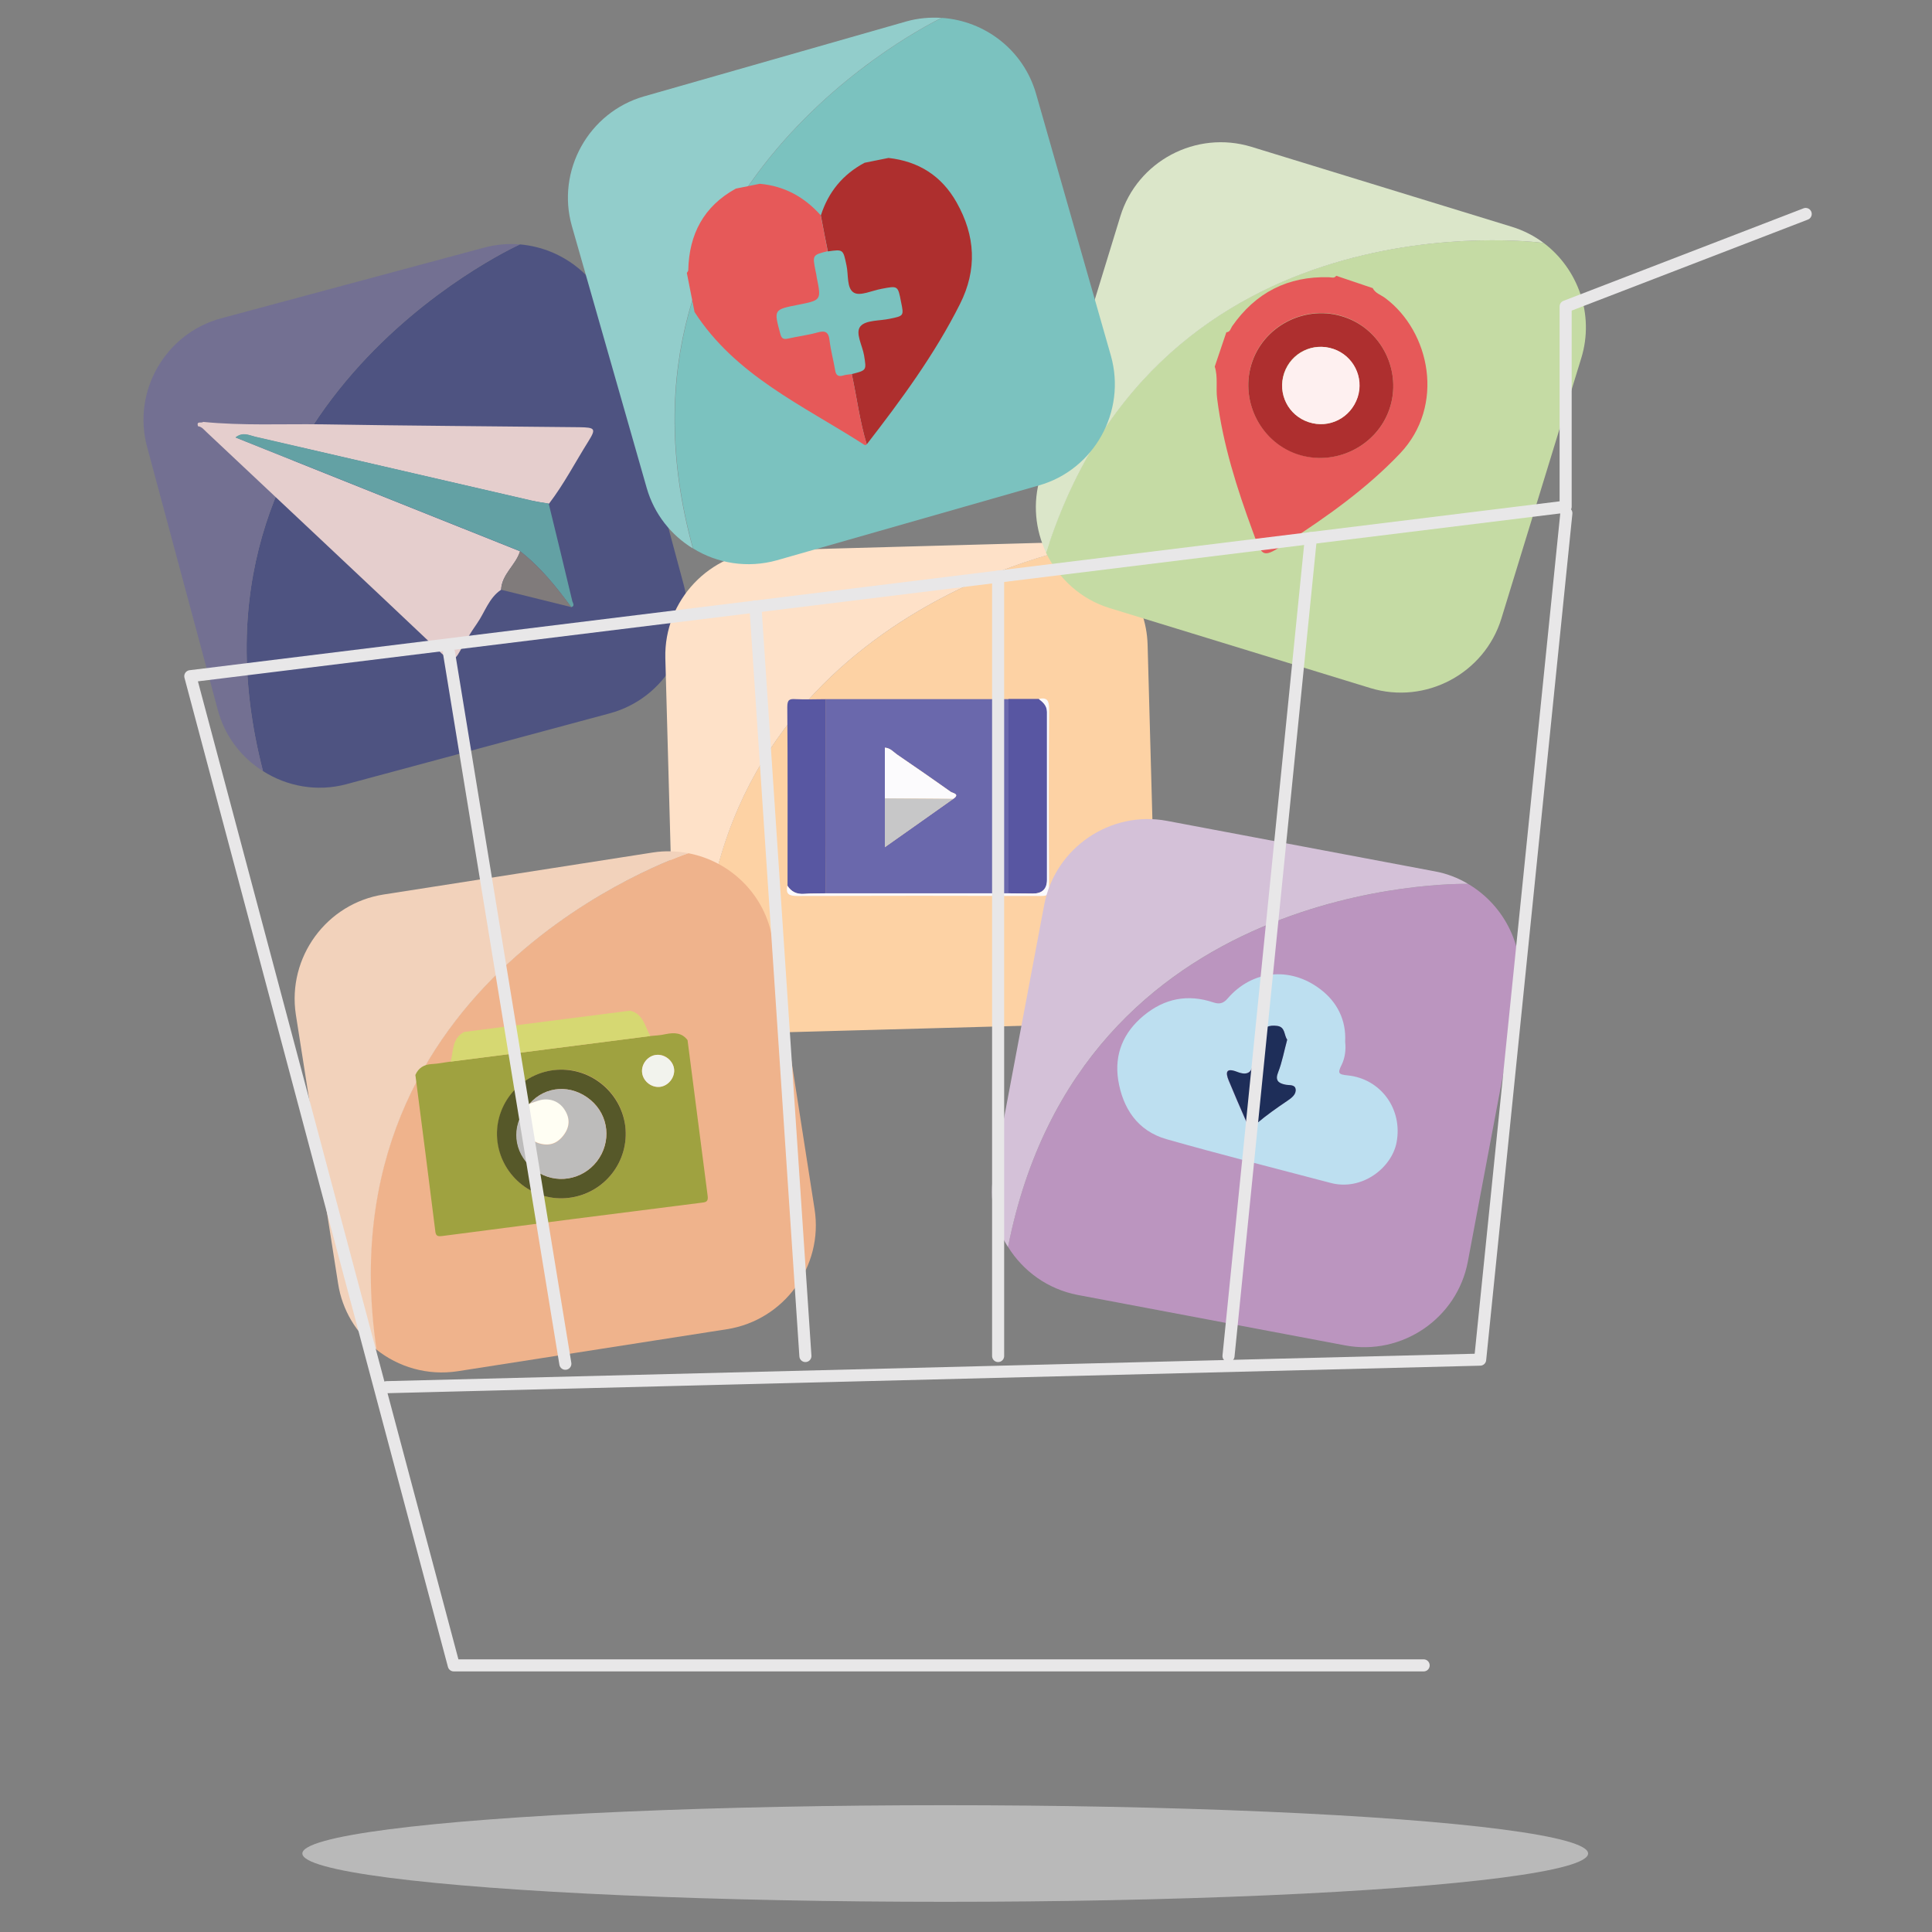 <?xml version="1.0" encoding="utf-8"?>
<!-- Generator: Adobe Illustrator 18.1.1, SVG Export Plug-In . SVG Version: 6.00 Build 0)  -->
<!DOCTYPE svg PUBLIC "-//W3C//DTD SVG 1.1//EN" "http://www.w3.org/Graphics/SVG/1.1/DTD/svg11.dtd">
<svg version="1.1" id="Layer_1" xmlns="http://www.w3.org/2000/svg" xmlns:xlink="http://www.w3.org/1999/xlink" x="0px" y="0px"
	 viewBox="0 0 800 800" enable-background="new 0 0 800 800" xml:space="preserve">
<rect x="0" y="0" width="800" height="800" fill="#808080" stroke="none"/>
<g>
	<path fill="none" stroke="#E8E7E8" stroke-width="23" stroke-linecap="round" stroke-linejoin="round" stroke-miterlimit="10" d="
		M551.7,250.3"/>
	<path fill="none" stroke="#E8E7E8" stroke-width="11" stroke-linecap="round" stroke-linejoin="round" stroke-miterlimit="10" d="
		M660.6,717.2"/>
	<ellipse fill="#B9B9B9" cx="391.4" cy="767.5" rx="266.2" ry="20"/>
	<g>
		<path fill="#4E5381" d="M283.1,242.1l-29.3-108.9c-4.9-18.2-20.8-30.5-38.5-32c-3.6,1.6-145.4,67.6-106.4,218.1
			c9.9,6.3,22.4,8.7,34.6,5.4l108.9-29.3C275.6,289.2,289.4,265.2,283.1,242.1z"/>
		<path fill="#737092" d="M215.3,101.2c-4.8-0.4-9.8,0-14.7,1.3L91.6,131.8C68.5,138,54.7,162,60.9,185L90.2,294
			c2.9,10.9,9.8,19.7,18.7,25.3C69.9,168.8,211.7,102.8,215.3,101.2z"/>
		<path fill="#E5CECD" d="M207.5,244.2c-5.1,3.4-6.7,9.3-10,14c-2.6,3.7-5,7.7-7.2,11.7c-2.2,4-3.8,4.1-7.3,0.8
			c-32.4-30.7-65-61.2-97.5-91.8c-1.1-1-1.9-2.2-3.5-2.4c-0.8-2.4,1.5-1.1,2.1-1.8c16.3,1.6,32.6,0.8,48.9,1
			c35.6,0.6,71.3,0.8,106.9,1.2c6.6,0.1,7,0.6,3.7,5.9c-5.4,8.6-10.1,17.7-16.3,25.8c-2.4-0.4-4.9-0.8-7.3-1.3
			c-38.1-8.8-76.2-17.6-114.3-26.4c-2.5-0.6-5.1-2.1-8.1,0.3c39.5,15.8,78.6,31.4,117.8,47.1C213.6,234,207.8,237.7,207.5,244.2z"/>
		<path fill="#63A1A4" d="M215.3,228.2c-39.2-15.6-78.3-31.3-117.8-47.1c3-2.4,5.6-0.9,8.1-0.3c38.1,8.8,76.2,17.6,114.3,26.4
			c2.4,0.6,4.9,0.9,7.3,1.3c3.3,13.5,6.6,27,9.8,40.5c0.2,0.7,1.2,2-0.5,2.4C230.3,242.9,223.7,234.7,215.3,228.2z"/>
		<path fill="#807B7B" d="M215.3,228.2c8.4,6.5,15,14.7,21.3,23.2c-9.7-2.4-19.4-4.8-29.1-7.2C207.8,237.7,213.6,234,215.3,228.2z"
			/>
	</g>
	<g>
		<path fill="#FDD2A4" d="M478.3,379.8l-3.1-112.8c-0.5-18.8-13.1-34.5-30-40.1c-3.8,0.8-157.1,31.8-154.4,187.3
			c8.2,8.5,19.7,13.7,32.4,13.3l112.8-3.1C459.9,423.8,478.9,403.7,478.3,379.8z"/>
		<path fill="#FEE1C8" d="M445.2,227c-4.6-1.5-9.5-2.3-14.6-2.2l-112.8,3.1c-23.9,0.6-42.9,20.7-42.3,44.6l3.1,112.8
			c0.3,11.3,5,21.4,12.3,29C288,258.8,441.3,227.7,445.2,227z"/>
		<g>
			<g>
				<path fill="#6A68AC" d="M342,289.5c25.2,0,50.4,0,75.6,0c0,26.8,0,53.6,0,80.5c-25.2,0-50.4,0-75.6,0
					C341.9,343.1,342,316.3,342,289.5z M366.4,330.6c0,6.4,0,12.9,0,20.2c10-7.1,19.1-13.5,28.3-20c3-2-0.2-2.4-1-2.9
					c-7.4-5.3-14.8-10.4-22.3-15.5c-1.5-1-2.8-2.7-5-2.8C366.4,316.6,366.4,323.6,366.4,330.6z"/>
				<path fill="#5857A2" d="M342,289.5c0,26.8,0,53.6,0,80.5c-3,0-6-0.1-9,0.2c-3.1,0.2-5.3-0.9-6.9-3.4c0-24.7,0.1-49.3-0.1-74
					c0-3,0.8-3.5,3.5-3.3C333.6,289.7,337.8,289.5,342,289.5z"/>
				<path fill="#5856A2" d="M417.6,369.9c0-26.8,0-53.6,0-80.5c4.2,0,8.4,0,12.6,0c1.8,1.4,3.4,2.8,3.4,5.4c0,23.2,0,46.4,0,69.6
					c0,3.8-2.1,5.6-5.8,5.6C424.3,370,420.9,370,417.6,369.9z"/>
				<path fill="#FBFAFD" d="M417.6,369.9c3.4,0,6.7,0.1,10.1,0.1c3.7,0,5.8-1.8,5.8-5.6c0-23.2,0-46.4,0-69.6c0-2.6-1.6-4-3.4-5.4
					c3.5-0.7,4.3,0.6,4.3,4.2c-0.2,24.7-0.2,49.4,0,74.2c0,2.7-0.7,3.2-3.2,3.2c-33.7-0.1-67.3-0.1-101,0c-3.6,0-4.9-0.8-4.2-4.3
					c1.6,2.5,3.8,3.6,6.9,3.4c3-0.2,6-0.1,9-0.2C367.1,369.9,392.4,369.9,417.6,369.9z"/>
				<path fill="#FCFBFD" d="M366.4,330.6c0-7,0-13.9,0-21c2.2,0.1,3.5,1.7,5,2.8c7.5,5.1,14.9,10.3,22.3,15.5c0.7,0.5,4,0.9,1,2.9
					C385.3,330.7,375.9,330.6,366.4,330.6z"/>
				<path fill="#C7C7C8" d="M366.4,330.6c9.4,0.1,18.9,0.1,28.3,0.2c-9.2,6.5-18.3,13-28.3,20C366.4,343.5,366.4,337,366.4,330.6z"
					/>
			</g>
		</g>
	</g>
	<g>
		<path fill="#C5DBA4" d="M621.7,256.1l33.1-107.9c5.5-18-1.4-36.9-15.6-47.6c-3.9-0.5-159.1-20.1-206.1,128.2
			c5.1,10.6,14.3,19.3,26.4,23l107.9,33.1C590.3,291.9,614.7,278.9,621.7,256.1z"/>
		<path fill="#DBE6C9" d="M639.2,100.6c-3.9-2.9-8.3-5.2-13.2-6.7L518.2,60.8c-22.9-7-47.3,5.9-54.3,28.8l-33.1,107.9
			c-3.3,10.8-2.1,21.9,2.4,31.4C480.1,80.6,635.3,100.1,639.2,100.6z"/>
		<path fill="#E65959" d="M553.3,114.2c5,1.7,10.1,3.4,15.1,5.1c1.1,2.2,3.5,2.8,5.3,4.2c18.5,13.9,24.8,44.5,6,64.3
			c-13.9,14.6-30.2,26.1-47,37c-9.8,6.4-10,6.3-13.9-4.6c-6.6-17.9-12.4-36.1-14.8-55.1c-0.6-4.4,0.4-9-1-13.3
			c1.6-4.7,3.2-9.5,4.8-14.2c1.6-0.1,1.8-1.6,2.4-2.5c9.7-13.9,23-20.8,40.1-20.3C551.3,114.8,552.5,115.4,553.3,114.2z
			 M575.3,169.5c5.4-15.6-3.1-33-18.6-38.3c-15.4-5.3-32.7,3-38.1,18.3c-5.5,15.6,2.8,33,18.3,38.4
			C552.5,193.4,569.9,185,575.3,169.5z"/>
		<path fill="#AE2F2F" d="M575.3,169.5c-5.4,15.5-22.8,23.9-38.4,18.5c-15.5-5.4-23.8-22.9-18.3-38.4c5.4-15.3,22.7-23.6,38.1-18.3
			C572.2,136.5,580.7,153.9,575.3,169.5z M541.9,174.8c8.5,2.8,17.4-1.7,20.2-10.3c2.7-8.3-1.7-17.1-10-20
			c-8.5-2.9-17.5,1.5-20.4,10C528.9,163,533.4,172,541.9,174.8z"/>
		<path fill="#FEF0F0" d="M541.9,174.8c-8.5-2.8-13-11.8-10.1-20.3c2.9-8.4,11.9-12.9,20.4-10c8.2,2.8,12.7,11.7,10,20
			C559.3,173.1,550.3,177.6,541.9,174.8z"/>
	</g>
	<g>
		<path fill="#EFB38C" d="M337.3,500.7l-17.4-111.5c-2.9-18.6-17.4-32.6-34.9-35.9c-3.7,1.2-151.8,51.5-129.3,205.4
			c9.2,7.4,21.3,11,33.8,9.1l111.5-17.4C324.7,546.7,341,524.3,337.3,500.7z"/>
		<path fill="#F2D2BB" d="M285.1,353.3c-4.8-0.9-9.7-1.1-14.8-0.3l-111.5,17.4c-23.6,3.7-39.9,26-36.3,49.7L140,531.5
			c1.7,11.1,7.6,20.6,15.9,27.2C133.3,404.8,281.4,354.5,285.1,353.3z"/>
		<path fill="#9FA240" d="M284.7,430.7c2.8,21.4,5.5,42.9,8.3,64.3c0.3,2.2-0.2,2.8-2.4,3c-35.8,4.5-71.6,9.1-107.4,13.8
			c-2.2,0.3-2.8-0.1-3-2.4c-2.7-21.4-5.4-42.9-8.2-64.3c1.3-2.9,3.5-4.3,6.8-4.5c2.6-0.1,5.2-0.7,7.7-1c27.6-3.5,55.2-7.1,82.7-10.6
			c2.2-0.2,4.3-0.3,6.5-0.8C279.2,427.5,282.4,427.6,284.7,430.7z M258.9,466.2c-1.8-14.5-15.1-24.9-29.5-23.1
			c-14.7,1.8-25.2,15.2-23.3,29.8c1.8,14.5,15.1,24.9,29.6,23.1C250.3,494.2,260.7,480.9,258.9,466.2z M279.1,442.5
			c-0.5-3.4-3.8-6.1-7.3-5.7c-3.6,0.4-6.4,3.9-5.9,7.5c0.5,3.6,4.1,6.3,7.7,5.7C277,449.4,279.6,445.9,279.1,442.5z"/>
		<path fill="#D6D872" d="M269.3,429c-27.6,3.5-55.2,7.1-82.7,10.6c1.2-4.4,0.5-9.6,5.6-12.3c22.9-2.9,45.8-5.9,68.7-8.8
			C266.4,419.8,267,425,269.3,429z"/>
		<path fill="#565829" d="M258.9,466.2c1.8,14.7-8.6,28-23.3,29.8c-14.4,1.8-27.7-8.6-29.6-23.1c-1.9-14.6,8.6-28,23.3-29.8
			C243.8,441.4,257,451.8,258.9,466.2z M219.3,457c-1.1,0.8-1.9,1.8-2.3,3c-5.5,8.3-3.4,18.9,4.9,24.8c8.1,5.7,19.1,4,25.3-3.9
			c6.1-8,5-19-2.6-25.4C236.7,448.9,225.9,449.5,219.3,457z"/>
		<path fill="#F2F3ED" d="M279.1,442.5c0.5,3.4-2.1,6.9-5.5,7.5c-3.6,0.6-7.2-2.1-7.7-5.7c-0.5-3.6,2.3-7.2,5.9-7.5
			C275.2,436.5,278.6,439.1,279.1,442.5z"/>
		<path fill="#BDBCBB" d="M219.3,457c6.6-7.5,17.4-8.1,25.2-1.5c7.6,6.4,8.8,17.4,2.6,25.4c-6.1,7.9-17.2,9.6-25.3,3.9
			c-8.4-5.9-10.5-16.5-4.9-24.8c-0.1,1.3-0.2,2.6-0.3,4c-0.2,4.4,2.3,8.1,6.6,9.5c4.2,1.3,7.6,0.1,10.2-3.4
			c2.5-3.3,2.7-6.8,0.5-10.3c-2.3-3.7-6.6-5.2-10.8-4C221.8,456.1,220.5,456.6,219.3,457z"/>
		<path fill="#FFFEF3" d="M219.3,457c1.3-0.4,2.5-0.9,3.8-1.3c4.2-1.3,8.5,0.2,10.8,4c2.2,3.5,2,7-0.5,10.3c-2.6,3.5-6,4.7-10.2,3.4
			c-4.2-1.3-6.7-5.1-6.6-9.5c0-1.3,0.2-2.6,0.3-4C217.4,458.8,218.2,457.8,219.3,457z"/>
	</g>
	<g>
		<path fill="#7BC2BF" d="M460,147.3L429,38.8c-5.2-18.1-21.2-30.2-39-31.4c-3.5,1.7-144.3,69.8-103,219.7c10,6.2,22.5,8.3,34.7,4.9
			l108.5-31C453.1,194.5,466.5,170.3,460,147.3z"/>
		<path fill="#92CDCB" d="M389.9,7.4c-4.8-0.3-9.8,0.1-14.7,1.5l-108.5,31c-23,6.6-36.4,30.8-29.9,53.7l31,108.5
			c3.1,10.8,10.1,19.5,19.1,25C245.6,77.3,386.4,9.1,389.9,7.4z"/>
		<path fill="#AE2F2E" d="M358,67.4c3.3-0.7,6.6-1.3,9.9-2c12.5,1.4,22,7.4,28.2,18.4c7.8,13.8,8.6,27.8,1.4,42.1
			c-10.5,20.9-24.3,39.6-38.6,58.1c-2.9-9.5-4.1-19.4-6.2-29.1c6.2-1.6,6.1-1.5,5.1-7.7c-0.7-4.2-3.8-9.4-1.5-12.1
			c2.2-2.6,7.9-2.2,12.1-3.1c5.9-1.2,5.9-1.2,4.7-7c-1.3-6.8-1.3-6.7-8.1-5.4c-3.9,0.7-8.8,3.1-11.4,1.6c-3.1-1.8-2.2-7.4-3.1-11.4
			c-1.4-6.6-1.3-6.6-7.7-5.7c-1-5-2-9.9-2.9-14.9C343,79.5,349,72.2,358,67.4z"/>
		<path fill="#E65959" d="M339.8,89.1c1,5,2,9.9,2.9,14.9c-6.3,1.6-6.3,1.6-5,8.2c0.2,0.9,0.4,1.8,0.5,2.7c1.9,9.4,1.9,9.4-7.7,11.3
			c-10.2,2-10.1,2-7.4,12c0.5,2,1.3,2.4,3.2,2c4-0.9,8.1-1.4,12.1-2.5c3.2-0.9,4.7-0.4,5.1,3.3c0.5,4.1,1.6,8.1,2.3,12.2
			c0.3,2.1,1.2,2.9,3.3,2.3c1.2-0.4,2.4-0.4,3.6-0.6c2.1,9.7,3.3,19.6,6.2,29.1c-0.6,0.6-1.2,0.1-1.6-0.2
			c-25-16-52.8-28.4-69.7-54.6c-1.1-5.4-2.1-10.8-3.2-16.2c0.2-0.4,0.6-0.7,0.6-1.1c0.3-14.9,6.4-26.5,19.7-33.8
			c3.3-0.7,6.6-1.3,9.9-2C324.8,77,333.1,81.6,339.8,89.1z"/>
	</g>
	<g>
		<path fill="#BB95BF" d="M607.8,522.4l20.9-110.9c3.5-18.5-5.5-36.5-20.8-45.5c-3.9-0.1-160.3-2.2-190.5,150.3
			c6.2,10,16.4,17.5,28.8,19.9L557,557.1C580.5,561.5,603.4,545.9,607.8,522.4z"/>
		<path fill="#D4C1D8" d="M607.9,366c-4.2-2.5-8.8-4.3-13.8-5.2l-110.9-20.9c-23.5-4.4-46.3,11.2-50.8,34.7l-20.9,110.9
			c-2.1,11.1,0.3,22,5.9,30.9C447.5,363.8,603.9,365.9,607.9,366z"/>
		<g>
			<path fill="#BDDFF0" d="M557,431.4c0.4,3.3-0.1,6.7-1.4,9.4c-1.8,3.6-1.5,4.1,2.5,4.5c13.6,1.4,22.8,13.9,20.2,27.7
				c-2,10.6-14.4,20.3-27.4,16.8c-22.7-6-45.4-11.7-67.9-18.1c-11.9-3.4-18.1-12.7-20-24.6c-1.6-10.7,2.2-19.6,10.5-26.5
				c8.7-7.2,18.3-9.1,29-5.5c2.2,0.7,3.9,0.6,5.8-1.6c10-11.7,25.8-13.5,38.4-3.9C553.6,414.8,557.5,422.3,557,431.4z M533,430.5
				c-1.4-1.9-0.8-5.3-4.3-5.7c-3.1-0.3-5.9,0.3-6.9,4c-0.9,3.5-2.7,6.9-2.9,10.4c-0.3,5.1-2.5,6.3-6.8,4.6c-4.4-1.8-4.8,0.1-3.4,3.6
				c2.3,5.6,4.7,11.1,7.1,16.6c1,2.4,2.1,3.2,4.6,1.1c4-3.3,8.3-6.4,12.6-9.3c1.9-1.3,3.7-2.7,3.4-4.8c-0.3-2.1-2.8-1.5-4.4-1.9
				c-2.9-0.6-4.2-1.7-2.8-5.2C530.9,439.7,531.7,435.3,533,430.5z"/>
			<path fill="#1E2E59" d="M533,430.5c-1.3,4.8-2.1,9.3-3.7,13.4c-1.4,3.4,0,4.6,2.8,5.2c1.6,0.4,4.1-0.2,4.4,1.9
				c0.3,2.1-1.6,3.6-3.4,4.8c-4.3,2.9-8.6,5.9-12.6,9.3c-2.5,2.1-3.6,1.3-4.6-1.1c-2.4-5.5-4.8-11-7.1-16.6
				c-1.4-3.4-1.1-5.3,3.4-3.6c4.3,1.7,6.5,0.5,6.8-4.6c0.2-3.5,2-6.9,2.9-10.4c1-3.7,3.8-4.4,6.9-4
				C532.3,425.2,531.6,428.6,533,430.5z"/>
		</g>
	</g>
	<g>
		
			<polyline fill="none" stroke="#E8E7E8" stroke-width="5" stroke-linecap="round" stroke-linejoin="round" stroke-miterlimit="10" points="
			747.7,88.6 648.3,126.9 648.3,209.8 78.8,280 187.9,689.6 589.5,689.6 		"/>
		
			<line fill="none" stroke="#E8E7E8" stroke-width="5" stroke-linecap="round" stroke-linejoin="round" stroke-miterlimit="10" x1="413.3" y1="238.8" x2="413.3" y2="561.5"/>
		
			<line fill="none" stroke="#E8E7E8" stroke-width="5" stroke-linecap="round" stroke-linejoin="round" stroke-miterlimit="10" x1="508.7" y1="561.5" x2="542.8" y2="222.8"/>
		
			<line fill="none" stroke="#E8E7E8" stroke-width="5" stroke-linecap="round" stroke-linejoin="round" stroke-miterlimit="10" x1="185.9" y1="270.2" x2="234.1" y2="564.7"/>
		
			<polyline fill="none" stroke="#E8E7E8" stroke-width="5" stroke-linecap="round" stroke-linejoin="round" stroke-miterlimit="10" points="
			160.1,574.4 612.9,563 648.6,212.5 		"/>
		
			<line fill="none" stroke="#E8E7E8" stroke-width="5" stroke-linecap="round" stroke-linejoin="round" stroke-miterlimit="10" x1="312.8" y1="251.1" x2="333.5" y2="561.5"/>
	</g>
</g>
</svg>
